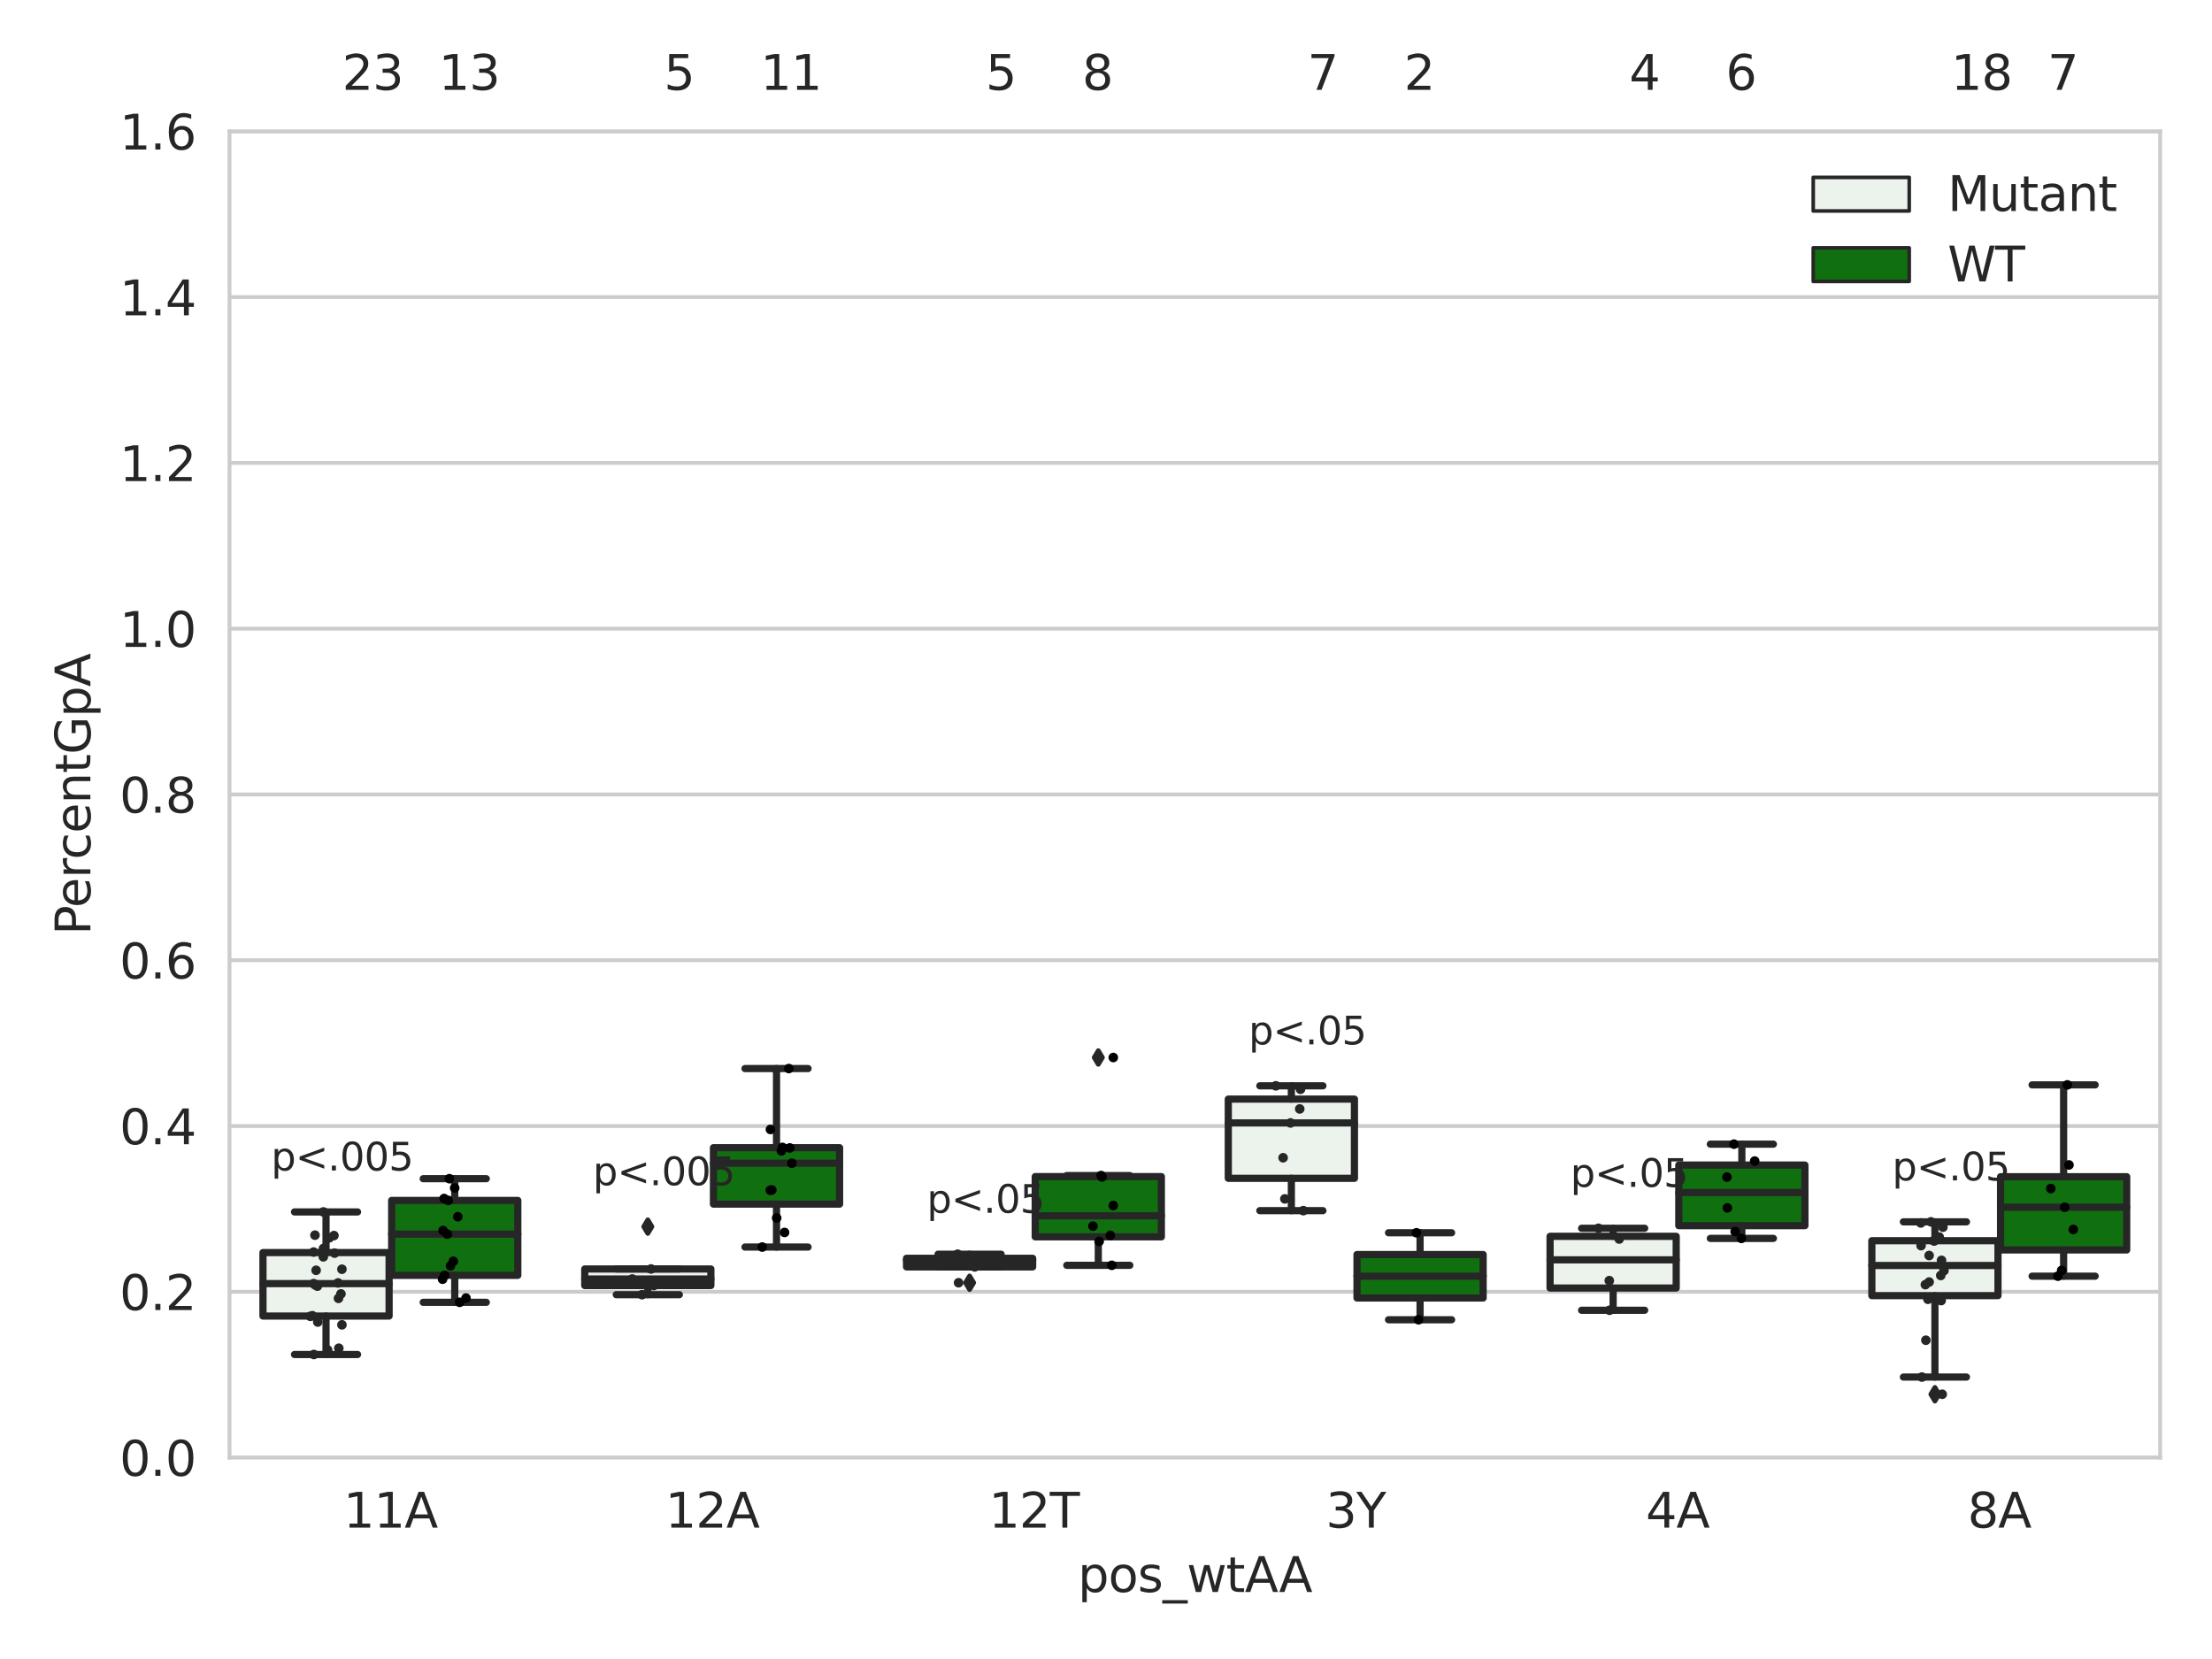 <?xml version="1.0" encoding="utf-8" standalone="no"?>
<!DOCTYPE svg PUBLIC "-//W3C//DTD SVG 1.1//EN"
  "http://www.w3.org/Graphics/SVG/1.1/DTD/svg11.dtd">
<svg xmlns:xlink="http://www.w3.org/1999/xlink" width="460.8pt" height="345.6pt" viewBox="0 0 460.8 345.6" xmlns="http://www.w3.org/2000/svg" version="1.1">
 <defs>
  <style type="text/css">*{stroke-linejoin: round; stroke-linecap: butt}</style>
 </defs>
 <g id="figure_1">
  <g id="patch_1">
   <path d="M 0 345.6 
L 460.8 345.6 
L 460.8 0 
L 0 0 
z
" style="fill: #ffffff"/>
  </g>
  <g id="axes_1">
   <g id="patch_2">
    <path d="M 47.81 303.64 
L 450 303.64 
L 450 27.354 
L 47.81 27.354 
z
" style="fill: #ffffff"/>
   </g>
   <g id="matplotlib.axis_1">
    <g id="xtick_1">
     <g id="text_1">
      <!-- 11A -->
      <g style="fill: #262626" transform="translate(71.543 318.238)scale(0.1 -0.1)">
       <defs>
        <path id="DejaVuSans-31" d="M 794 531 
L 1825 531 
L 1825 4091 
L 703 3866 
L 703 4441 
L 1819 4666 
L 2450 4666 
L 2450 531 
L 3481 531 
L 3481 0 
L 794 0 
L 794 531 
z
" transform="scale(0.016)"/>
        <path id="DejaVuSans-41" d="M 2188 4044 
L 1331 1722 
L 3047 1722 
L 2188 4044 
z
M 1831 4666 
L 2547 4666 
L 4325 0 
L 3669 0 
L 3244 1197 
L 1141 1197 
L 716 0 
L 50 0 
L 1831 4666 
z
" transform="scale(0.016)"/>
       </defs>
       <use xlink:href="#DejaVuSans-31"/>
       <use xlink:href="#DejaVuSans-31" x="63.623"/>
       <use xlink:href="#DejaVuSans-41" x="127.246"/>
      </g>
     </g>
    </g>
    <g id="xtick_2">
     <g id="text_2">
      <!-- 12A -->
      <g style="fill: #262626" transform="translate(138.575 318.238)scale(0.1 -0.1)">
       <defs>
        <path id="DejaVuSans-32" d="M 1228 531 
L 3431 531 
L 3431 0 
L 469 0 
L 469 531 
Q 828 903 1448 1529 
Q 2069 2156 2228 2338 
Q 2531 2678 2651 2914 
Q 2772 3150 2772 3378 
Q 2772 3750 2511 3984 
Q 2250 4219 1831 4219 
Q 1534 4219 1204 4116 
Q 875 4013 500 3803 
L 500 4441 
Q 881 4594 1212 4672 
Q 1544 4750 1819 4750 
Q 2544 4750 2975 4387 
Q 3406 4025 3406 3419 
Q 3406 3131 3298 2873 
Q 3191 2616 2906 2266 
Q 2828 2175 2409 1742 
Q 1991 1309 1228 531 
z
" transform="scale(0.016)"/>
       </defs>
       <use xlink:href="#DejaVuSans-31"/>
       <use xlink:href="#DejaVuSans-32" x="63.623"/>
       <use xlink:href="#DejaVuSans-41" x="127.246"/>
      </g>
     </g>
    </g>
    <g id="xtick_3">
     <g id="text_3">
      <!-- 12T -->
      <g style="fill: #262626" transform="translate(205.973 318.238)scale(0.1 -0.1)">
       <defs>
        <path id="DejaVuSans-54" d="M -19 4666 
L 3928 4666 
L 3928 4134 
L 2272 4134 
L 2272 0 
L 1638 0 
L 1638 4134 
L -19 4134 
L -19 4666 
z
" transform="scale(0.016)"/>
       </defs>
       <use xlink:href="#DejaVuSans-31"/>
       <use xlink:href="#DejaVuSans-32" x="63.623"/>
       <use xlink:href="#DejaVuSans-54" x="127.246"/>
      </g>
     </g>
    </g>
    <g id="xtick_4">
     <g id="text_4">
      <!-- 3Y -->
      <g style="fill: #262626" transform="translate(276.186 318.238)scale(0.1 -0.1)">
       <defs>
        <path id="DejaVuSans-33" d="M 2597 2516 
Q 3050 2419 3304 2112 
Q 3559 1806 3559 1356 
Q 3559 666 3084 287 
Q 2609 -91 1734 -91 
Q 1441 -91 1130 -33 
Q 819 25 488 141 
L 488 750 
Q 750 597 1062 519 
Q 1375 441 1716 441 
Q 2309 441 2620 675 
Q 2931 909 2931 1356 
Q 2931 1769 2642 2001 
Q 2353 2234 1838 2234 
L 1294 2234 
L 1294 2753 
L 1863 2753 
Q 2328 2753 2575 2939 
Q 2822 3125 2822 3475 
Q 2822 3834 2567 4026 
Q 2313 4219 1838 4219 
Q 1578 4219 1281 4162 
Q 984 4106 628 3988 
L 628 4550 
Q 988 4650 1302 4700 
Q 1616 4750 1894 4750 
Q 2613 4750 3031 4423 
Q 3450 4097 3450 3541 
Q 3450 3153 3228 2886 
Q 3006 2619 2597 2516 
z
" transform="scale(0.016)"/>
        <path id="DejaVuSans-59" d="M -13 4666 
L 666 4666 
L 1959 2747 
L 3244 4666 
L 3922 4666 
L 2272 2222 
L 2272 0 
L 1638 0 
L 1638 2222 
L -13 4666 
z
" transform="scale(0.016)"/>
       </defs>
       <use xlink:href="#DejaVuSans-33"/>
       <use xlink:href="#DejaVuSans-59" x="63.623"/>
      </g>
     </g>
    </g>
    <g id="xtick_5">
     <g id="text_5">
      <!-- 4A -->
      <g style="fill: #262626" transform="translate(342.851 318.238)scale(0.1 -0.1)">
       <defs>
        <path id="DejaVuSans-34" d="M 2419 4116 
L 825 1625 
L 2419 1625 
L 2419 4116 
z
M 2253 4666 
L 3047 4666 
L 3047 1625 
L 3713 1625 
L 3713 1100 
L 3047 1100 
L 3047 0 
L 2419 0 
L 2419 1100 
L 313 1100 
L 313 1709 
L 2253 4666 
z
" transform="scale(0.016)"/>
       </defs>
       <use xlink:href="#DejaVuSans-34"/>
       <use xlink:href="#DejaVuSans-41" x="63.623"/>
      </g>
     </g>
    </g>
    <g id="xtick_6">
     <g id="text_6">
      <!-- 8A -->
      <g style="fill: #262626" transform="translate(409.883 318.238)scale(0.1 -0.1)">
       <defs>
        <path id="DejaVuSans-38" d="M 2034 2216 
Q 1584 2216 1326 1975 
Q 1069 1734 1069 1313 
Q 1069 891 1326 650 
Q 1584 409 2034 409 
Q 2484 409 2743 651 
Q 3003 894 3003 1313 
Q 3003 1734 2745 1975 
Q 2488 2216 2034 2216 
z
M 1403 2484 
Q 997 2584 770 2862 
Q 544 3141 544 3541 
Q 544 4100 942 4425 
Q 1341 4750 2034 4750 
Q 2731 4750 3128 4425 
Q 3525 4100 3525 3541 
Q 3525 3141 3298 2862 
Q 3072 2584 2669 2484 
Q 3125 2378 3379 2068 
Q 3634 1759 3634 1313 
Q 3634 634 3220 271 
Q 2806 -91 2034 -91 
Q 1263 -91 848 271 
Q 434 634 434 1313 
Q 434 1759 690 2068 
Q 947 2378 1403 2484 
z
M 1172 3481 
Q 1172 3119 1398 2916 
Q 1625 2713 2034 2713 
Q 2441 2713 2670 2916 
Q 2900 3119 2900 3481 
Q 2900 3844 2670 4047 
Q 2441 4250 2034 4250 
Q 1625 4250 1398 4047 
Q 1172 3844 1172 3481 
z
" transform="scale(0.016)"/>
       </defs>
       <use xlink:href="#DejaVuSans-38"/>
       <use xlink:href="#DejaVuSans-41" x="63.623"/>
      </g>
     </g>
    </g>
    <g id="text_7">
     <!-- pos_wtAA -->
     <g style="fill: #262626" transform="translate(224.539 331.638)scale(0.1 -0.1)">
      <defs>
       <path id="DejaVuSans-70" d="M 1159 525 
L 1159 -1331 
L 581 -1331 
L 581 3500 
L 1159 3500 
L 1159 2969 
Q 1341 3281 1617 3432 
Q 1894 3584 2278 3584 
Q 2916 3584 3314 3078 
Q 3713 2572 3713 1747 
Q 3713 922 3314 415 
Q 2916 -91 2278 -91 
Q 1894 -91 1617 61 
Q 1341 213 1159 525 
z
M 3116 1747 
Q 3116 2381 2855 2742 
Q 2594 3103 2138 3103 
Q 1681 3103 1420 2742 
Q 1159 2381 1159 1747 
Q 1159 1113 1420 752 
Q 1681 391 2138 391 
Q 2594 391 2855 752 
Q 3116 1113 3116 1747 
z
" transform="scale(0.016)"/>
       <path id="DejaVuSans-6f" d="M 1959 3097 
Q 1497 3097 1228 2736 
Q 959 2375 959 1747 
Q 959 1119 1226 758 
Q 1494 397 1959 397 
Q 2419 397 2687 759 
Q 2956 1122 2956 1747 
Q 2956 2369 2687 2733 
Q 2419 3097 1959 3097 
z
M 1959 3584 
Q 2709 3584 3137 3096 
Q 3566 2609 3566 1747 
Q 3566 888 3137 398 
Q 2709 -91 1959 -91 
Q 1206 -91 779 398 
Q 353 888 353 1747 
Q 353 2609 779 3096 
Q 1206 3584 1959 3584 
z
" transform="scale(0.016)"/>
       <path id="DejaVuSans-73" d="M 2834 3397 
L 2834 2853 
Q 2591 2978 2328 3040 
Q 2066 3103 1784 3103 
Q 1356 3103 1142 2972 
Q 928 2841 928 2578 
Q 928 2378 1081 2264 
Q 1234 2150 1697 2047 
L 1894 2003 
Q 2506 1872 2764 1633 
Q 3022 1394 3022 966 
Q 3022 478 2636 193 
Q 2250 -91 1575 -91 
Q 1294 -91 989 -36 
Q 684 19 347 128 
L 347 722 
Q 666 556 975 473 
Q 1284 391 1588 391 
Q 1994 391 2212 530 
Q 2431 669 2431 922 
Q 2431 1156 2273 1281 
Q 2116 1406 1581 1522 
L 1381 1569 
Q 847 1681 609 1914 
Q 372 2147 372 2553 
Q 372 3047 722 3315 
Q 1072 3584 1716 3584 
Q 2034 3584 2315 3537 
Q 2597 3491 2834 3397 
z
" transform="scale(0.016)"/>
       <path id="DejaVuSans-5f" d="M 3263 -1063 
L 3263 -1509 
L -63 -1509 
L -63 -1063 
L 3263 -1063 
z
" transform="scale(0.016)"/>
       <path id="DejaVuSans-77" d="M 269 3500 
L 844 3500 
L 1563 769 
L 2278 3500 
L 2956 3500 
L 3675 769 
L 4391 3500 
L 4966 3500 
L 4050 0 
L 3372 0 
L 2619 2869 
L 1863 0 
L 1184 0 
L 269 3500 
z
" transform="scale(0.016)"/>
       <path id="DejaVuSans-74" d="M 1172 4494 
L 1172 3500 
L 2356 3500 
L 2356 3053 
L 1172 3053 
L 1172 1153 
Q 1172 725 1289 603 
Q 1406 481 1766 481 
L 2356 481 
L 2356 0 
L 1766 0 
Q 1100 0 847 248 
Q 594 497 594 1153 
L 594 3053 
L 172 3053 
L 172 3500 
L 594 3500 
L 594 4494 
L 1172 4494 
z
" transform="scale(0.016)"/>
      </defs>
      <use xlink:href="#DejaVuSans-70"/>
      <use xlink:href="#DejaVuSans-6f" x="63.477"/>
      <use xlink:href="#DejaVuSans-73" x="124.658"/>
      <use xlink:href="#DejaVuSans-5f" x="176.758"/>
      <use xlink:href="#DejaVuSans-77" x="226.758"/>
      <use xlink:href="#DejaVuSans-74" x="308.545"/>
      <use xlink:href="#DejaVuSans-41" x="347.754"/>
      <use xlink:href="#DejaVuSans-41" x="418.912"/>
     </g>
    </g>
   </g>
   <g id="matplotlib.axis_2">
    <g id="ytick_1">
     <g id="line2d_1">
      <path d="M 47.81 303.64 
L 450 303.64 
" clip-path="url(#p69012adc01)" style="fill: none; stroke: #cccccc; stroke-width: 0.8; stroke-linecap: round"/>
     </g>
     <g id="text_8">
      <!-- 0.0 -->
      <g style="fill: #262626" transform="translate(24.907 307.439)scale(0.1 -0.1)">
       <defs>
        <path id="DejaVuSans-30" d="M 2034 4250 
Q 1547 4250 1301 3770 
Q 1056 3291 1056 2328 
Q 1056 1369 1301 889 
Q 1547 409 2034 409 
Q 2525 409 2770 889 
Q 3016 1369 3016 2328 
Q 3016 3291 2770 3770 
Q 2525 4250 2034 4250 
z
M 2034 4750 
Q 2819 4750 3233 4129 
Q 3647 3509 3647 2328 
Q 3647 1150 3233 529 
Q 2819 -91 2034 -91 
Q 1250 -91 836 529 
Q 422 1150 422 2328 
Q 422 3509 836 4129 
Q 1250 4750 2034 4750 
z
" transform="scale(0.016)"/>
        <path id="DejaVuSans-2e" d="M 684 794 
L 1344 794 
L 1344 0 
L 684 0 
L 684 794 
z
" transform="scale(0.016)"/>
       </defs>
       <use xlink:href="#DejaVuSans-30"/>
       <use xlink:href="#DejaVuSans-2e" x="63.623"/>
       <use xlink:href="#DejaVuSans-30" x="95.41"/>
      </g>
     </g>
    </g>
    <g id="ytick_2">
     <g id="line2d_2">
      <path d="M 47.81 269.104 
L 450 269.104 
" clip-path="url(#p69012adc01)" style="fill: none; stroke: #cccccc; stroke-width: 0.8; stroke-linecap: round"/>
     </g>
     <g id="text_9">
      <!-- 0.2 -->
      <g style="fill: #262626" transform="translate(24.907 272.903)scale(0.1 -0.1)">
       <use xlink:href="#DejaVuSans-30"/>
       <use xlink:href="#DejaVuSans-2e" x="63.623"/>
       <use xlink:href="#DejaVuSans-32" x="95.41"/>
      </g>
     </g>
    </g>
    <g id="ytick_3">
     <g id="line2d_3">
      <path d="M 47.81 234.568 
L 450 234.568 
" clip-path="url(#p69012adc01)" style="fill: none; stroke: #cccccc; stroke-width: 0.8; stroke-linecap: round"/>
     </g>
     <g id="text_10">
      <!-- 0.4 -->
      <g style="fill: #262626" transform="translate(24.907 238.368)scale(0.1 -0.1)">
       <use xlink:href="#DejaVuSans-30"/>
       <use xlink:href="#DejaVuSans-2e" x="63.623"/>
       <use xlink:href="#DejaVuSans-34" x="95.41"/>
      </g>
     </g>
    </g>
    <g id="ytick_4">
     <g id="line2d_4">
      <path d="M 47.81 200.033 
L 450 200.033 
" clip-path="url(#p69012adc01)" style="fill: none; stroke: #cccccc; stroke-width: 0.8; stroke-linecap: round"/>
     </g>
     <g id="text_11">
      <!-- 0.6 -->
      <g style="fill: #262626" transform="translate(24.907 203.832)scale(0.1 -0.1)">
       <defs>
        <path id="DejaVuSans-36" d="M 2113 2584 
Q 1688 2584 1439 2293 
Q 1191 2003 1191 1497 
Q 1191 994 1439 701 
Q 1688 409 2113 409 
Q 2538 409 2786 701 
Q 3034 994 3034 1497 
Q 3034 2003 2786 2293 
Q 2538 2584 2113 2584 
z
M 3366 4563 
L 3366 3988 
Q 3128 4100 2886 4159 
Q 2644 4219 2406 4219 
Q 1781 4219 1451 3797 
Q 1122 3375 1075 2522 
Q 1259 2794 1537 2939 
Q 1816 3084 2150 3084 
Q 2853 3084 3261 2657 
Q 3669 2231 3669 1497 
Q 3669 778 3244 343 
Q 2819 -91 2113 -91 
Q 1303 -91 875 529 
Q 447 1150 447 2328 
Q 447 3434 972 4092 
Q 1497 4750 2381 4750 
Q 2619 4750 2861 4703 
Q 3103 4656 3366 4563 
z
" transform="scale(0.016)"/>
       </defs>
       <use xlink:href="#DejaVuSans-30"/>
       <use xlink:href="#DejaVuSans-2e" x="63.623"/>
       <use xlink:href="#DejaVuSans-36" x="95.41"/>
      </g>
     </g>
    </g>
    <g id="ytick_5">
     <g id="line2d_5">
      <path d="M 47.81 165.497 
L 450 165.497 
" clip-path="url(#p69012adc01)" style="fill: none; stroke: #cccccc; stroke-width: 0.8; stroke-linecap: round"/>
     </g>
     <g id="text_12">
      <!-- 0.8 -->
      <g style="fill: #262626" transform="translate(24.907 169.296)scale(0.1 -0.1)">
       <use xlink:href="#DejaVuSans-30"/>
       <use xlink:href="#DejaVuSans-2e" x="63.623"/>
       <use xlink:href="#DejaVuSans-38" x="95.41"/>
      </g>
     </g>
    </g>
    <g id="ytick_6">
     <g id="line2d_6">
      <path d="M 47.81 130.961 
L 450 130.961 
" clip-path="url(#p69012adc01)" style="fill: none; stroke: #cccccc; stroke-width: 0.8; stroke-linecap: round"/>
     </g>
     <g id="text_13">
      <!-- 1.0 -->
      <g style="fill: #262626" transform="translate(24.907 134.76)scale(0.1 -0.1)">
       <use xlink:href="#DejaVuSans-31"/>
       <use xlink:href="#DejaVuSans-2e" x="63.623"/>
       <use xlink:href="#DejaVuSans-30" x="95.41"/>
      </g>
     </g>
    </g>
    <g id="ytick_7">
     <g id="line2d_7">
      <path d="M 47.81 96.425 
L 450 96.425 
" clip-path="url(#p69012adc01)" style="fill: none; stroke: #cccccc; stroke-width: 0.8; stroke-linecap: round"/>
     </g>
     <g id="text_14">
      <!-- 1.2 -->
      <g style="fill: #262626" transform="translate(24.907 100.225)scale(0.1 -0.1)">
       <use xlink:href="#DejaVuSans-31"/>
       <use xlink:href="#DejaVuSans-2e" x="63.623"/>
       <use xlink:href="#DejaVuSans-32" x="95.41"/>
      </g>
     </g>
    </g>
    <g id="ytick_8">
     <g id="line2d_8">
      <path d="M 47.81 61.89 
L 450 61.89 
" clip-path="url(#p69012adc01)" style="fill: none; stroke: #cccccc; stroke-width: 0.8; stroke-linecap: round"/>
     </g>
     <g id="text_15">
      <!-- 1.4 -->
      <g style="fill: #262626" transform="translate(24.907 65.689)scale(0.1 -0.1)">
       <use xlink:href="#DejaVuSans-31"/>
       <use xlink:href="#DejaVuSans-2e" x="63.623"/>
       <use xlink:href="#DejaVuSans-34" x="95.41"/>
      </g>
     </g>
    </g>
    <g id="ytick_9">
     <g id="line2d_9">
      <path d="M 47.81 27.354 
L 450 27.354 
" clip-path="url(#p69012adc01)" style="fill: none; stroke: #cccccc; stroke-width: 0.8; stroke-linecap: round"/>
     </g>
     <g id="text_16">
      <!-- 1.6 -->
      <g style="fill: #262626" transform="translate(24.907 31.153)scale(0.1 -0.1)">
       <use xlink:href="#DejaVuSans-31"/>
       <use xlink:href="#DejaVuSans-2e" x="63.623"/>
       <use xlink:href="#DejaVuSans-36" x="95.41"/>
      </g>
     </g>
    </g>
    <g id="text_17">
     <!-- PercentGpA -->
     <g style="fill: #262626" transform="translate(18.827 194.774)rotate(-90)scale(0.1 -0.1)">
      <defs>
       <path id="DejaVuSans-50" d="M 1259 4147 
L 1259 2394 
L 2053 2394 
Q 2494 2394 2734 2622 
Q 2975 2850 2975 3272 
Q 2975 3691 2734 3919 
Q 2494 4147 2053 4147 
L 1259 4147 
z
M 628 4666 
L 2053 4666 
Q 2838 4666 3239 4311 
Q 3641 3956 3641 3272 
Q 3641 2581 3239 2228 
Q 2838 1875 2053 1875 
L 1259 1875 
L 1259 0 
L 628 0 
L 628 4666 
z
" transform="scale(0.016)"/>
       <path id="DejaVuSans-65" d="M 3597 1894 
L 3597 1613 
L 953 1613 
Q 991 1019 1311 708 
Q 1631 397 2203 397 
Q 2534 397 2845 478 
Q 3156 559 3463 722 
L 3463 178 
Q 3153 47 2828 -22 
Q 2503 -91 2169 -91 
Q 1331 -91 842 396 
Q 353 884 353 1716 
Q 353 2575 817 3079 
Q 1281 3584 2069 3584 
Q 2775 3584 3186 3129 
Q 3597 2675 3597 1894 
z
M 3022 2063 
Q 3016 2534 2758 2815 
Q 2500 3097 2075 3097 
Q 1594 3097 1305 2825 
Q 1016 2553 972 2059 
L 3022 2063 
z
" transform="scale(0.016)"/>
       <path id="DejaVuSans-72" d="M 2631 2963 
Q 2534 3019 2420 3045 
Q 2306 3072 2169 3072 
Q 1681 3072 1420 2755 
Q 1159 2438 1159 1844 
L 1159 0 
L 581 0 
L 581 3500 
L 1159 3500 
L 1159 2956 
Q 1341 3275 1631 3429 
Q 1922 3584 2338 3584 
Q 2397 3584 2469 3576 
Q 2541 3569 2628 3553 
L 2631 2963 
z
" transform="scale(0.016)"/>
       <path id="DejaVuSans-63" d="M 3122 3366 
L 3122 2828 
Q 2878 2963 2633 3030 
Q 2388 3097 2138 3097 
Q 1578 3097 1268 2742 
Q 959 2388 959 1747 
Q 959 1106 1268 751 
Q 1578 397 2138 397 
Q 2388 397 2633 464 
Q 2878 531 3122 666 
L 3122 134 
Q 2881 22 2623 -34 
Q 2366 -91 2075 -91 
Q 1284 -91 818 406 
Q 353 903 353 1747 
Q 353 2603 823 3093 
Q 1294 3584 2113 3584 
Q 2378 3584 2631 3529 
Q 2884 3475 3122 3366 
z
" transform="scale(0.016)"/>
       <path id="DejaVuSans-6e" d="M 3513 2113 
L 3513 0 
L 2938 0 
L 2938 2094 
Q 2938 2591 2744 2837 
Q 2550 3084 2163 3084 
Q 1697 3084 1428 2787 
Q 1159 2491 1159 1978 
L 1159 0 
L 581 0 
L 581 3500 
L 1159 3500 
L 1159 2956 
Q 1366 3272 1645 3428 
Q 1925 3584 2291 3584 
Q 2894 3584 3203 3211 
Q 3513 2838 3513 2113 
z
" transform="scale(0.016)"/>
       <path id="DejaVuSans-47" d="M 3809 666 
L 3809 1919 
L 2778 1919 
L 2778 2438 
L 4434 2438 
L 4434 434 
Q 4069 175 3628 42 
Q 3188 -91 2688 -91 
Q 1594 -91 976 548 
Q 359 1188 359 2328 
Q 359 3472 976 4111 
Q 1594 4750 2688 4750 
Q 3144 4750 3555 4637 
Q 3966 4525 4313 4306 
L 4313 3634 
Q 3963 3931 3569 4081 
Q 3175 4231 2741 4231 
Q 1884 4231 1454 3753 
Q 1025 3275 1025 2328 
Q 1025 1384 1454 906 
Q 1884 428 2741 428 
Q 3075 428 3337 486 
Q 3600 544 3809 666 
z
" transform="scale(0.016)"/>
      </defs>
      <use xlink:href="#DejaVuSans-50"/>
      <use xlink:href="#DejaVuSans-65" x="56.678"/>
      <use xlink:href="#DejaVuSans-72" x="118.201"/>
      <use xlink:href="#DejaVuSans-63" x="157.064"/>
      <use xlink:href="#DejaVuSans-65" x="212.045"/>
      <use xlink:href="#DejaVuSans-6e" x="273.568"/>
      <use xlink:href="#DejaVuSans-74" x="336.947"/>
      <use xlink:href="#DejaVuSans-47" x="376.156"/>
      <use xlink:href="#DejaVuSans-70" x="453.646"/>
      <use xlink:href="#DejaVuSans-41" x="517.123"/>
     </g>
    </g>
   </g>
   <g id="patch_3">
    <path d="M 54.781 274.154 
L 81.058 274.154 
L 81.058 260.936 
L 54.781 260.936 
L 54.781 274.154 
z
" clip-path="url(#p69012adc01)" style="fill: #ecf2ec; stroke: #262626; stroke-width: 1.5; stroke-linejoin: miter"/>
   </g>
   <g id="patch_4">
    <path d="M 81.594 265.675 
L 107.87 265.675 
L 107.87 250.068 
L 81.594 250.068 
L 81.594 265.675 
z
" clip-path="url(#p69012adc01)" style="fill: #107010; stroke: #262626; stroke-width: 1.5; stroke-linejoin: miter"/>
   </g>
   <g id="patch_5">
    <path d="M 121.813 267.799 
L 148.089 267.799 
L 148.089 264.35 
L 121.813 264.35 
L 121.813 267.799 
z
" clip-path="url(#p69012adc01)" style="fill: #ecf2ec; stroke: #262626; stroke-width: 1.5; stroke-linejoin: miter"/>
   </g>
   <g id="patch_6">
    <path d="M 148.626 250.84 
L 174.902 250.84 
L 174.902 239.084 
L 148.626 239.084 
L 148.626 250.84 
z
" clip-path="url(#p69012adc01)" style="fill: #107010; stroke: #262626; stroke-width: 1.5; stroke-linejoin: miter"/>
   </g>
   <g id="patch_7">
    <path d="M 188.845 263.918 
L 215.121 263.918 
L 215.121 262.127 
L 188.845 262.127 
L 188.845 263.918 
z
" clip-path="url(#p69012adc01)" style="fill: #ecf2ec; stroke: #262626; stroke-width: 1.5; stroke-linejoin: miter"/>
   </g>
   <g id="patch_8">
    <path d="M 215.657 257.659 
L 241.934 257.659 
L 241.934 245.109 
L 215.657 245.109 
L 215.657 257.659 
z
" clip-path="url(#p69012adc01)" style="fill: #107010; stroke: #262626; stroke-width: 1.5; stroke-linejoin: miter"/>
   </g>
   <g id="patch_9">
    <path d="M 255.876 245.464 
L 282.153 245.464 
L 282.153 228.967 
L 255.876 228.967 
L 255.876 245.464 
z
" clip-path="url(#p69012adc01)" style="fill: #ecf2ec; stroke: #262626; stroke-width: 1.5; stroke-linejoin: miter"/>
   </g>
   <g id="patch_10">
    <path d="M 282.689 270.397 
L 308.965 270.397 
L 308.965 261.337 
L 282.689 261.337 
L 282.689 270.397 
z
" clip-path="url(#p69012adc01)" style="fill: #107010; stroke: #262626; stroke-width: 1.5; stroke-linejoin: miter"/>
   </g>
   <g id="patch_11">
    <path d="M 322.908 268.324 
L 349.184 268.324 
L 349.184 257.55 
L 322.908 257.55 
L 322.908 268.324 
z
" clip-path="url(#p69012adc01)" style="fill: #ecf2ec; stroke: #262626; stroke-width: 1.5; stroke-linejoin: miter"/>
   </g>
   <g id="patch_12">
    <path d="M 349.721 255.328 
L 375.997 255.328 
L 375.997 242.707 
L 349.721 242.707 
L 349.721 255.328 
z
" clip-path="url(#p69012adc01)" style="fill: #107010; stroke: #262626; stroke-width: 1.5; stroke-linejoin: miter"/>
   </g>
   <g id="patch_13">
    <path d="M 389.94 269.903 
L 416.216 269.903 
L 416.216 258.467 
L 389.94 258.467 
L 389.94 269.903 
z
" clip-path="url(#p69012adc01)" style="fill: #ecf2ec; stroke: #262626; stroke-width: 1.5; stroke-linejoin: miter"/>
   </g>
   <g id="patch_14">
    <path d="M 416.752 260.388 
L 443.029 260.388 
L 443.029 245.135 
L 416.752 245.135 
L 416.752 260.388 
z
" clip-path="url(#p69012adc01)" style="fill: #107010; stroke: #262626; stroke-width: 1.5; stroke-linejoin: miter"/>
   </g>
   <g id="patch_15">
    <path d="M 81.326 303.64 
L 81.326 303.64 
L 81.326 303.64 
L 81.326 303.64 
z
" clip-path="url(#p69012adc01)" style="fill: #ecf2ec; stroke: #262626; stroke-width: 0.75; stroke-linejoin: miter"/>
   </g>
   <g id="patch_16">
    <path d="M 81.326 303.64 
L 81.326 303.64 
L 81.326 303.64 
L 81.326 303.64 
z
" clip-path="url(#p69012adc01)" style="fill: #107010; stroke: #262626; stroke-width: 0.75; stroke-linejoin: miter"/>
   </g>
   <g id="PathCollection_1"/>
   <g id="PathCollection_2"/>
   <g id="line2d_10">
    <path d="M 67.919 274.154 
L 67.919 282.167 
" clip-path="url(#p69012adc01)" style="fill: none; stroke: #262626; stroke-width: 1.5; stroke-linecap: round"/>
   </g>
   <g id="line2d_11">
    <path d="M 67.919 260.936 
L 67.919 252.468 
" clip-path="url(#p69012adc01)" style="fill: none; stroke: #262626; stroke-width: 1.5; stroke-linecap: round"/>
   </g>
   <g id="line2d_12">
    <path d="M 61.35 282.167 
L 74.489 282.167 
" clip-path="url(#p69012adc01)" style="fill: none; stroke: #262626; stroke-width: 1.5; stroke-linecap: round"/>
   </g>
   <g id="line2d_13">
    <path d="M 61.35 252.468 
L 74.489 252.468 
" clip-path="url(#p69012adc01)" style="fill: none; stroke: #262626; stroke-width: 1.5; stroke-linecap: round"/>
   </g>
   <g id="line2d_14"/>
   <g id="line2d_15">
    <path d="M 94.732 265.675 
L 94.732 271.298 
" clip-path="url(#p69012adc01)" style="fill: none; stroke: #262626; stroke-width: 1.5; stroke-linecap: round"/>
   </g>
   <g id="line2d_16">
    <path d="M 94.732 250.068 
L 94.732 245.544 
" clip-path="url(#p69012adc01)" style="fill: none; stroke: #262626; stroke-width: 1.5; stroke-linecap: round"/>
   </g>
   <g id="line2d_17">
    <path d="M 88.163 271.298 
L 101.301 271.298 
" clip-path="url(#p69012adc01)" style="fill: none; stroke: #262626; stroke-width: 1.5; stroke-linecap: round"/>
   </g>
   <g id="line2d_18">
    <path d="M 88.163 245.544 
L 101.301 245.544 
" clip-path="url(#p69012adc01)" style="fill: none; stroke: #262626; stroke-width: 1.5; stroke-linecap: round"/>
   </g>
   <g id="line2d_19"/>
   <g id="line2d_20">
    <path d="M 134.951 267.799 
L 134.951 269.704 
" clip-path="url(#p69012adc01)" style="fill: none; stroke: #262626; stroke-width: 1.5; stroke-linecap: round"/>
   </g>
   <g id="line2d_21">
    <path d="M 134.951 264.35 
L 134.951 264.35 
" clip-path="url(#p69012adc01)" style="fill: none; stroke: #262626; stroke-width: 1.5; stroke-linecap: round"/>
   </g>
   <g id="line2d_22">
    <path d="M 128.382 269.704 
L 141.52 269.704 
" clip-path="url(#p69012adc01)" style="fill: none; stroke: #262626; stroke-width: 1.5; stroke-linecap: round"/>
   </g>
   <g id="line2d_23">
    <path d="M 128.382 264.35 
L 141.52 264.35 
" clip-path="url(#p69012adc01)" style="fill: none; stroke: #262626; stroke-width: 1.5; stroke-linecap: round"/>
   </g>
   <g id="line2d_24">
    <defs>
     <path id="m05c0fb6b9d" d="M -0 1.414 
L 0.849 0 
L 0 -1.414 
L -0.849 -0 
z
" style="stroke: #262626; stroke-linejoin: miter"/>
    </defs>
    <g clip-path="url(#p69012adc01)">
     <use xlink:href="#m05c0fb6b9d" x="134.951" y="255.531" style="fill: #262626; stroke: #262626; stroke-linejoin: miter"/>
    </g>
   </g>
   <g id="line2d_25">
    <path d="M 161.764 250.84 
L 161.764 259.785 
" clip-path="url(#p69012adc01)" style="fill: none; stroke: #262626; stroke-width: 1.5; stroke-linecap: round"/>
   </g>
   <g id="line2d_26">
    <path d="M 161.764 239.084 
L 161.764 222.601 
" clip-path="url(#p69012adc01)" style="fill: none; stroke: #262626; stroke-width: 1.5; stroke-linecap: round"/>
   </g>
   <g id="line2d_27">
    <path d="M 155.195 259.785 
L 168.333 259.785 
" clip-path="url(#p69012adc01)" style="fill: none; stroke: #262626; stroke-width: 1.5; stroke-linecap: round"/>
   </g>
   <g id="line2d_28">
    <path d="M 155.195 222.601 
L 168.333 222.601 
" clip-path="url(#p69012adc01)" style="fill: none; stroke: #262626; stroke-width: 1.5; stroke-linecap: round"/>
   </g>
   <g id="line2d_29"/>
   <g id="line2d_30">
    <path d="M 201.983 263.918 
L 201.983 263.918 
" clip-path="url(#p69012adc01)" style="fill: none; stroke: #262626; stroke-width: 1.5; stroke-linecap: round"/>
   </g>
   <g id="line2d_31">
    <path d="M 201.983 262.127 
L 201.983 261.276 
" clip-path="url(#p69012adc01)" style="fill: none; stroke: #262626; stroke-width: 1.5; stroke-linecap: round"/>
   </g>
   <g id="line2d_32">
    <path d="M 195.414 263.918 
L 208.552 263.918 
" clip-path="url(#p69012adc01)" style="fill: none; stroke: #262626; stroke-width: 1.5; stroke-linecap: round"/>
   </g>
   <g id="line2d_33">
    <path d="M 195.414 261.276 
L 208.552 261.276 
" clip-path="url(#p69012adc01)" style="fill: none; stroke: #262626; stroke-width: 1.5; stroke-linecap: round"/>
   </g>
   <g id="line2d_34">
    <g clip-path="url(#p69012adc01)">
     <use xlink:href="#m05c0fb6b9d" x="201.983" y="267.219" style="fill: #262626; stroke: #262626; stroke-linejoin: miter"/>
    </g>
   </g>
   <g id="line2d_35">
    <path d="M 228.796 257.659 
L 228.796 263.585 
" clip-path="url(#p69012adc01)" style="fill: none; stroke: #262626; stroke-width: 1.5; stroke-linecap: round"/>
   </g>
   <g id="line2d_36">
    <path d="M 228.796 245.109 
L 228.796 244.892 
" clip-path="url(#p69012adc01)" style="fill: none; stroke: #262626; stroke-width: 1.5; stroke-linecap: round"/>
   </g>
   <g id="line2d_37">
    <path d="M 222.226 263.585 
L 235.365 263.585 
" clip-path="url(#p69012adc01)" style="fill: none; stroke: #262626; stroke-width: 1.5; stroke-linecap: round"/>
   </g>
   <g id="line2d_38">
    <path d="M 222.226 244.892 
L 235.365 244.892 
" clip-path="url(#p69012adc01)" style="fill: none; stroke: #262626; stroke-width: 1.5; stroke-linecap: round"/>
   </g>
   <g id="line2d_39">
    <g clip-path="url(#p69012adc01)">
     <use xlink:href="#m05c0fb6b9d" x="228.796" y="220.297" style="fill: #262626; stroke: #262626; stroke-linejoin: miter"/>
    </g>
   </g>
   <g id="line2d_40">
    <path d="M 269.014 245.464 
L 269.014 252.199 
" clip-path="url(#p69012adc01)" style="fill: none; stroke: #262626; stroke-width: 1.5; stroke-linecap: round"/>
   </g>
   <g id="line2d_41">
    <path d="M 269.014 228.967 
L 269.014 226.195 
" clip-path="url(#p69012adc01)" style="fill: none; stroke: #262626; stroke-width: 1.5; stroke-linecap: round"/>
   </g>
   <g id="line2d_42">
    <path d="M 262.445 252.199 
L 275.584 252.199 
" clip-path="url(#p69012adc01)" style="fill: none; stroke: #262626; stroke-width: 1.5; stroke-linecap: round"/>
   </g>
   <g id="line2d_43">
    <path d="M 262.445 226.195 
L 275.584 226.195 
" clip-path="url(#p69012adc01)" style="fill: none; stroke: #262626; stroke-width: 1.5; stroke-linecap: round"/>
   </g>
   <g id="line2d_44"/>
   <g id="line2d_45">
    <path d="M 295.827 270.397 
L 295.827 274.926 
" clip-path="url(#p69012adc01)" style="fill: none; stroke: #262626; stroke-width: 1.5; stroke-linecap: round"/>
   </g>
   <g id="line2d_46">
    <path d="M 295.827 261.337 
L 295.827 256.807 
" clip-path="url(#p69012adc01)" style="fill: none; stroke: #262626; stroke-width: 1.5; stroke-linecap: round"/>
   </g>
   <g id="line2d_47">
    <path d="M 289.258 274.926 
L 302.396 274.926 
" clip-path="url(#p69012adc01)" style="fill: none; stroke: #262626; stroke-width: 1.5; stroke-linecap: round"/>
   </g>
   <g id="line2d_48">
    <path d="M 289.258 256.807 
L 302.396 256.807 
" clip-path="url(#p69012adc01)" style="fill: none; stroke: #262626; stroke-width: 1.5; stroke-linecap: round"/>
   </g>
   <g id="line2d_49"/>
   <g id="line2d_50">
    <path d="M 336.046 268.324 
L 336.046 272.951 
" clip-path="url(#p69012adc01)" style="fill: none; stroke: #262626; stroke-width: 1.5; stroke-linecap: round"/>
   </g>
   <g id="line2d_51">
    <path d="M 336.046 257.55 
L 336.046 255.872 
" clip-path="url(#p69012adc01)" style="fill: none; stroke: #262626; stroke-width: 1.5; stroke-linecap: round"/>
   </g>
   <g id="line2d_52">
    <path d="M 329.477 272.951 
L 342.615 272.951 
" clip-path="url(#p69012adc01)" style="fill: none; stroke: #262626; stroke-width: 1.5; stroke-linecap: round"/>
   </g>
   <g id="line2d_53">
    <path d="M 329.477 255.872 
L 342.615 255.872 
" clip-path="url(#p69012adc01)" style="fill: none; stroke: #262626; stroke-width: 1.5; stroke-linecap: round"/>
   </g>
   <g id="line2d_54"/>
   <g id="line2d_55">
    <path d="M 362.859 255.328 
L 362.859 257.981 
" clip-path="url(#p69012adc01)" style="fill: none; stroke: #262626; stroke-width: 1.5; stroke-linecap: round"/>
   </g>
   <g id="line2d_56">
    <path d="M 362.859 242.707 
L 362.859 238.348 
" clip-path="url(#p69012adc01)" style="fill: none; stroke: #262626; stroke-width: 1.5; stroke-linecap: round"/>
   </g>
   <g id="line2d_57">
    <path d="M 356.29 257.981 
L 369.428 257.981 
" clip-path="url(#p69012adc01)" style="fill: none; stroke: #262626; stroke-width: 1.5; stroke-linecap: round"/>
   </g>
   <g id="line2d_58">
    <path d="M 356.29 238.348 
L 369.428 238.348 
" clip-path="url(#p69012adc01)" style="fill: none; stroke: #262626; stroke-width: 1.5; stroke-linecap: round"/>
   </g>
   <g id="line2d_59"/>
   <g id="line2d_60">
    <path d="M 403.078 269.903 
L 403.078 286.868 
" clip-path="url(#p69012adc01)" style="fill: none; stroke: #262626; stroke-width: 1.5; stroke-linecap: round"/>
   </g>
   <g id="line2d_61">
    <path d="M 403.078 258.467 
L 403.078 254.533 
" clip-path="url(#p69012adc01)" style="fill: none; stroke: #262626; stroke-width: 1.5; stroke-linecap: round"/>
   </g>
   <g id="line2d_62">
    <path d="M 396.509 286.868 
L 409.647 286.868 
" clip-path="url(#p69012adc01)" style="fill: none; stroke: #262626; stroke-width: 1.5; stroke-linecap: round"/>
   </g>
   <g id="line2d_63">
    <path d="M 396.509 254.533 
L 409.647 254.533 
" clip-path="url(#p69012adc01)" style="fill: none; stroke: #262626; stroke-width: 1.5; stroke-linecap: round"/>
   </g>
   <g id="line2d_64">
    <g clip-path="url(#p69012adc01)">
     <use xlink:href="#m05c0fb6b9d" x="403.078" y="290.449" style="fill: #262626; stroke: #262626; stroke-linejoin: miter"/>
    </g>
   </g>
   <g id="line2d_65">
    <path d="M 429.89 260.388 
L 429.89 265.849 
" clip-path="url(#p69012adc01)" style="fill: none; stroke: #262626; stroke-width: 1.5; stroke-linecap: round"/>
   </g>
   <g id="line2d_66">
    <path d="M 429.89 245.135 
L 429.89 226.002 
" clip-path="url(#p69012adc01)" style="fill: none; stroke: #262626; stroke-width: 1.5; stroke-linecap: round"/>
   </g>
   <g id="line2d_67">
    <path d="M 423.321 265.849 
L 436.46 265.849 
" clip-path="url(#p69012adc01)" style="fill: none; stroke: #262626; stroke-width: 1.5; stroke-linecap: round"/>
   </g>
   <g id="line2d_68">
    <path d="M 423.321 226.002 
L 436.46 226.002 
" clip-path="url(#p69012adc01)" style="fill: none; stroke: #262626; stroke-width: 1.5; stroke-linecap: round"/>
   </g>
   <g id="line2d_69"/>
   <g id="line2d_70">
    <path d="M 54.781 267.401 
L 81.058 267.401 
" clip-path="url(#p69012adc01)" style="fill: none; stroke: #262626; stroke-width: 1.5; stroke-linecap: round"/>
   </g>
   <g id="line2d_71">
    <path d="M 81.594 257.089 
L 107.87 257.089 
" clip-path="url(#p69012adc01)" style="fill: none; stroke: #262626; stroke-width: 1.5; stroke-linecap: round"/>
   </g>
   <g id="line2d_72">
    <path d="M 121.813 266.439 
L 148.089 266.439 
" clip-path="url(#p69012adc01)" style="fill: none; stroke: #262626; stroke-width: 1.5; stroke-linecap: round"/>
   </g>
   <g id="line2d_73">
    <path d="M 148.626 242.32 
L 174.902 242.32 
" clip-path="url(#p69012adc01)" style="fill: none; stroke: #262626; stroke-width: 1.5; stroke-linecap: round"/>
   </g>
   <g id="line2d_74">
    <path d="M 188.845 262.474 
L 215.121 262.474 
" clip-path="url(#p69012adc01)" style="fill: none; stroke: #262626; stroke-width: 1.5; stroke-linecap: round"/>
   </g>
   <g id="line2d_75">
    <path d="M 215.657 253.279 
L 241.934 253.279 
" clip-path="url(#p69012adc01)" style="fill: none; stroke: #262626; stroke-width: 1.5; stroke-linecap: round"/>
   </g>
   <g id="line2d_76">
    <path d="M 255.876 233.929 
L 282.153 233.929 
" clip-path="url(#p69012adc01)" style="fill: none; stroke: #262626; stroke-width: 1.5; stroke-linecap: round"/>
   </g>
   <g id="line2d_77">
    <path d="M 282.689 265.867 
L 308.965 265.867 
" clip-path="url(#p69012adc01)" style="fill: none; stroke: #262626; stroke-width: 1.5; stroke-linecap: round"/>
   </g>
   <g id="line2d_78">
    <path d="M 322.908 262.446 
L 349.184 262.446 
" clip-path="url(#p69012adc01)" style="fill: none; stroke: #262626; stroke-width: 1.5; stroke-linecap: round"/>
   </g>
   <g id="line2d_79">
    <path d="M 349.721 248.423 
L 375.997 248.423 
" clip-path="url(#p69012adc01)" style="fill: none; stroke: #262626; stroke-width: 1.5; stroke-linecap: round"/>
   </g>
   <g id="line2d_80">
    <path d="M 389.94 263.627 
L 416.216 263.627 
" clip-path="url(#p69012adc01)" style="fill: none; stroke: #262626; stroke-width: 1.5; stroke-linecap: round"/>
   </g>
   <g id="line2d_81">
    <path d="M 416.752 251.49 
L 443.029 251.49 
" clip-path="url(#p69012adc01)" style="fill: none; stroke: #262626; stroke-width: 1.5; stroke-linecap: round"/>
   </g>
   <g id="patch_17">
    <path d="M 47.81 303.64 
L 47.81 27.354 
" style="fill: none; stroke: #cccccc; stroke-width: 0.8; stroke-linejoin: miter; stroke-linecap: square"/>
   </g>
   <g id="patch_18">
    <path d="M 450 303.64 
L 450 27.354 
" style="fill: none; stroke: #cccccc; stroke-width: 0.8; stroke-linejoin: miter; stroke-linecap: square"/>
   </g>
   <g id="patch_19">
    <path d="M 47.81 303.64 
L 450 303.64 
" style="fill: none; stroke: #cccccc; stroke-width: 0.8; stroke-linejoin: miter; stroke-linecap: square"/>
   </g>
   <g id="patch_20">
    <path d="M 47.81 27.354 
L 450 27.354 
" style="fill: none; stroke: #cccccc; stroke-width: 0.8; stroke-linejoin: miter; stroke-linecap: square"/>
   </g>
   <g id="PathCollection_3">
    <defs>
     <path id="C0_0_a2e151378f" d="M 0 1 
C 0.265 1 0.52 0.895 0.707 0.707 
C 0.895 0.52 1 0.265 1 -0 
C 1 -0.265 0.895 -0.52 0.707 -0.707 
C 0.52 -0.895 0.265 -1 0 -1 
C -0.265 -1 -0.52 -0.895 -0.707 -0.707 
C -0.895 -0.52 -1 -0.265 -1 0 
C -1 0.265 -0.895 0.52 -0.707 0.707 
C -0.52 0.895 -0.265 1 0 1 
z
"/>
    </defs>
    <g clip-path="url(#p69012adc01)">
     <use xlink:href="#C0_0_a2e151378f" x="67.354" y="261.82" style="fill: #262626"/>
    </g>
    <g clip-path="url(#p69012adc01)">
     <use xlink:href="#C0_0_a2e151378f" x="67.369" y="252.468" style="fill: #262626"/>
    </g>
    <g clip-path="url(#p69012adc01)">
     <use xlink:href="#C0_0_a2e151378f" x="65.336" y="260.824" style="fill: #262626"/>
    </g>
    <g clip-path="url(#p69012adc01)">
     <use xlink:href="#C0_0_a2e151378f" x="65.381" y="282.167" style="fill: #262626"/>
    </g>
    <g clip-path="url(#p69012adc01)">
     <use xlink:href="#C0_0_a2e151378f" x="65.341" y="267.401" style="fill: #262626"/>
    </g>
    <g clip-path="url(#p69012adc01)">
     <use xlink:href="#C0_0_a2e151378f" x="70.511" y="270.467" style="fill: #262626"/>
    </g>
    <g clip-path="url(#p69012adc01)">
     <use xlink:href="#C0_0_a2e151378f" x="65.853" y="264.628" style="fill: #262626"/>
    </g>
    <g clip-path="url(#p69012adc01)">
     <use xlink:href="#C0_0_a2e151378f" x="71.234" y="275.987" style="fill: #262626"/>
    </g>
    <g clip-path="url(#p69012adc01)">
     <use xlink:href="#C0_0_a2e151378f" x="68.251" y="281.218" style="fill: #262626"/>
    </g>
    <g clip-path="url(#p69012adc01)">
     <use xlink:href="#C0_0_a2e151378f" x="69.704" y="261.048" style="fill: #262626"/>
    </g>
    <g clip-path="url(#p69012adc01)">
     <use xlink:href="#C0_0_a2e151378f" x="70.58" y="280.861" style="fill: #262626"/>
    </g>
    <g clip-path="url(#p69012adc01)">
     <use xlink:href="#C0_0_a2e151378f" x="64.648" y="274.218" style="fill: #262626"/>
    </g>
    <g clip-path="url(#p69012adc01)">
     <use xlink:href="#C0_0_a2e151378f" x="65.652" y="267.675" style="fill: #262626"/>
    </g>
    <g clip-path="url(#p69012adc01)">
     <use xlink:href="#C0_0_a2e151378f" x="71.026" y="269.543" style="fill: #262626"/>
    </g>
    <g clip-path="url(#p69012adc01)">
     <use xlink:href="#C0_0_a2e151378f" x="68.614" y="257.851" style="fill: #262626"/>
    </g>
    <g clip-path="url(#p69012adc01)">
     <use xlink:href="#C0_0_a2e151378f" x="70.418" y="267.258" style="fill: #262626"/>
    </g>
    <g clip-path="url(#p69012adc01)">
     <use xlink:href="#C0_0_a2e151378f" x="66.199" y="275.404" style="fill: #262626"/>
    </g>
    <g clip-path="url(#p69012adc01)">
     <use xlink:href="#C0_0_a2e151378f" x="65.084" y="274.09" style="fill: #262626"/>
    </g>
    <g clip-path="url(#p69012adc01)">
     <use xlink:href="#C0_0_a2e151378f" x="69.568" y="257.393" style="fill: #262626"/>
    </g>
    <g clip-path="url(#p69012adc01)">
     <use xlink:href="#C0_0_a2e151378f" x="66.119" y="267.929" style="fill: #262626"/>
    </g>
    <g clip-path="url(#p69012adc01)">
     <use xlink:href="#C0_0_a2e151378f" x="65.614" y="257.307" style="fill: #262626"/>
    </g>
    <g clip-path="url(#p69012adc01)">
     <use xlink:href="#C0_0_a2e151378f" x="71.229" y="264.404" style="fill: #262626"/>
    </g>
    <g clip-path="url(#p69012adc01)">
     <use xlink:href="#C0_0_a2e151378f" x="67.378" y="260.084" style="fill: #262626"/>
    </g>
   </g>
   <g id="PathCollection_4">
    <defs>
     <path id="C1_0_79f22f77c8" d="M 0 1 
C 0.265 1 0.52 0.895 0.707 0.707 
C 0.895 0.52 1 0.265 1 -0 
C 1 -0.265 0.895 -0.52 0.707 -0.707 
C 0.52 -0.895 0.265 -1 0 -1 
C -0.265 -1 -0.52 -0.895 -0.707 -0.707 
C -0.895 -0.52 -1 -0.265 -1 0 
C -1 0.265 -0.895 0.52 -0.707 0.707 
C -0.52 0.895 -0.265 1 0 1 
z
"/>
    </defs>
    <g clip-path="url(#p69012adc01)">
     <use xlink:href="#C1_0_79f22f77c8" x="97.076" y="270.406"/>
    </g>
    <g clip-path="url(#p69012adc01)">
     <use xlink:href="#C1_0_79f22f77c8" x="92.518" y="249.673"/>
    </g>
    <g clip-path="url(#p69012adc01)">
     <use xlink:href="#C1_0_79f22f77c8" x="94.443" y="262.75"/>
    </g>
    <g clip-path="url(#p69012adc01)">
     <use xlink:href="#C1_0_79f22f77c8" x="92.617" y="265.675"/>
    </g>
    <g clip-path="url(#p69012adc01)">
     <use xlink:href="#C1_0_79f22f77c8" x="92.295" y="256.337"/>
    </g>
    <g clip-path="url(#p69012adc01)">
     <use xlink:href="#C1_0_79f22f77c8" x="93.176" y="257.089"/>
    </g>
    <g clip-path="url(#p69012adc01)">
     <use xlink:href="#C1_0_79f22f77c8" x="93.845" y="263.701"/>
    </g>
    <g clip-path="url(#p69012adc01)">
     <use xlink:href="#C1_0_79f22f77c8" x="93.624" y="245.544"/>
    </g>
    <g clip-path="url(#p69012adc01)">
     <use xlink:href="#C1_0_79f22f77c8" x="94.718" y="247.482"/>
    </g>
    <g clip-path="url(#p69012adc01)">
     <use xlink:href="#C1_0_79f22f77c8" x="93.378" y="250.068"/>
    </g>
    <g clip-path="url(#p69012adc01)">
     <use xlink:href="#C1_0_79f22f77c8" x="92.196" y="266.481"/>
    </g>
    <g clip-path="url(#p69012adc01)">
     <use xlink:href="#C1_0_79f22f77c8" x="95.369" y="253.469"/>
    </g>
    <g clip-path="url(#p69012adc01)">
     <use xlink:href="#C1_0_79f22f77c8" x="95.746" y="271.298"/>
    </g>
   </g>
   <g id="PathCollection_5">
    <defs>
     <path id="C2_0_65631d904e" d="M 0 1 
C 0.265 1 0.52 0.895 0.707 0.707 
C 0.895 0.52 1 0.265 1 -0 
C 1 -0.265 0.895 -0.52 0.707 -0.707 
C 0.52 -0.895 0.265 -1 0 -1 
C -0.265 -1 -0.52 -0.895 -0.707 -0.707 
C -0.895 -0.52 -1 -0.265 -1 0 
C -1 0.265 -0.895 0.52 -0.707 0.707 
C -0.52 0.895 -0.265 1 0 1 
z
"/>
    </defs>
    <g clip-path="url(#p69012adc01)">
     <use xlink:href="#C2_0_65631d904e" x="135.04" y="255.531" style="fill: #262626"/>
    </g>
    <g clip-path="url(#p69012adc01)">
     <use xlink:href="#C2_0_65631d904e" x="136.211" y="267.799" style="fill: #262626"/>
    </g>
    <g clip-path="url(#p69012adc01)">
     <use xlink:href="#C2_0_65631d904e" x="133.744" y="269.704" style="fill: #262626"/>
    </g>
    <g clip-path="url(#p69012adc01)">
     <use xlink:href="#C2_0_65631d904e" x="131.717" y="266.439" style="fill: #262626"/>
    </g>
    <g clip-path="url(#p69012adc01)">
     <use xlink:href="#C2_0_65631d904e" x="135.623" y="264.35" style="fill: #262626"/>
    </g>
   </g>
   <g id="PathCollection_6">
    <defs>
     <path id="C3_0_c5595cdfba" d="M 0 1 
C 0.265 1 0.52 0.895 0.707 0.707 
C 0.895 0.52 1 0.265 1 -0 
C 1 -0.265 0.895 -0.52 0.707 -0.707 
C 0.52 -0.895 0.265 -1 0 -1 
C -0.265 -1 -0.52 -0.895 -0.707 -0.707 
C -0.895 -0.52 -1 -0.265 -1 0 
C -1 0.265 -0.895 0.52 -0.707 0.707 
C -0.52 0.895 -0.265 1 0 1 
z
"/>
    </defs>
    <g clip-path="url(#p69012adc01)">
     <use xlink:href="#C3_0_c5595cdfba" x="163.005" y="239.03"/>
    </g>
    <g clip-path="url(#p69012adc01)">
     <use xlink:href="#C3_0_c5595cdfba" x="160.495" y="235.286"/>
    </g>
    <g clip-path="url(#p69012adc01)">
     <use xlink:href="#C3_0_c5595cdfba" x="164.962" y="242.32"/>
    </g>
    <g clip-path="url(#p69012adc01)">
     <use xlink:href="#C3_0_c5595cdfba" x="162.786" y="239.751"/>
    </g>
    <g clip-path="url(#p69012adc01)">
     <use xlink:href="#C3_0_c5595cdfba" x="160.461" y="247.949"/>
    </g>
    <g clip-path="url(#p69012adc01)">
     <use xlink:href="#C3_0_c5595cdfba" x="160.783" y="247.891"/>
    </g>
    <g clip-path="url(#p69012adc01)">
     <use xlink:href="#C3_0_c5595cdfba" x="164.525" y="239.138"/>
    </g>
    <g clip-path="url(#p69012adc01)">
     <use xlink:href="#C3_0_c5595cdfba" x="158.783" y="259.785"/>
    </g>
    <g clip-path="url(#p69012adc01)">
     <use xlink:href="#C3_0_c5595cdfba" x="164.327" y="222.601"/>
    </g>
    <g clip-path="url(#p69012adc01)">
     <use xlink:href="#C3_0_c5595cdfba" x="161.797" y="253.73"/>
    </g>
    <g clip-path="url(#p69012adc01)">
     <use xlink:href="#C3_0_c5595cdfba" x="163.439" y="256.743"/>
    </g>
   </g>
   <g id="PathCollection_7">
    <defs>
     <path id="C4_0_0dfdf12ba4" d="M 0 1 
C 0.265 1 0.52 0.895 0.707 0.707 
C 0.895 0.52 1 0.265 1 -0 
C 1 -0.265 0.895 -0.52 0.707 -0.707 
C 0.52 -0.895 0.265 -1 0 -1 
C -0.265 -1 -0.52 -0.895 -0.707 -0.707 
C -0.895 -0.52 -1 -0.265 -1 0 
C -1 0.265 -0.895 0.52 -0.707 0.707 
C -0.52 0.895 -0.265 1 0 1 
z
"/>
    </defs>
    <g clip-path="url(#p69012adc01)">
     <use xlink:href="#C4_0_0dfdf12ba4" x="200.636" y="262.127" style="fill: #262626"/>
    </g>
    <g clip-path="url(#p69012adc01)">
     <use xlink:href="#C4_0_0dfdf12ba4" x="203.042" y="263.918" style="fill: #262626"/>
    </g>
    <g clip-path="url(#p69012adc01)">
     <use xlink:href="#C4_0_0dfdf12ba4" x="205.311" y="262.474" style="fill: #262626"/>
    </g>
    <g clip-path="url(#p69012adc01)">
     <use xlink:href="#C4_0_0dfdf12ba4" x="199.495" y="261.276" style="fill: #262626"/>
    </g>
    <g clip-path="url(#p69012adc01)">
     <use xlink:href="#C4_0_0dfdf12ba4" x="199.687" y="267.219" style="fill: #262626"/>
    </g>
   </g>
   <g id="PathCollection_8">
    <defs>
     <path id="C5_0_7f2b37b2cd" d="M 0 1 
C 0.265 1 0.52 0.895 0.707 0.707 
C 0.895 0.52 1 0.265 1 -0 
C 1 -0.265 0.895 -0.52 0.707 -0.707 
C 0.52 -0.895 0.265 -1 0 -1 
C -0.265 -1 -0.52 -0.895 -0.707 -0.707 
C -0.895 -0.52 -1 -0.265 -1 0 
C -1 0.265 -0.895 0.52 -0.707 0.707 
C -0.52 0.895 -0.265 1 0 1 
z
"/>
    </defs>
    <g clip-path="url(#p69012adc01)">
     <use xlink:href="#C5_0_7f2b37b2cd" x="229.383" y="244.892"/>
    </g>
    <g clip-path="url(#p69012adc01)">
     <use xlink:href="#C5_0_7f2b37b2cd" x="231.305" y="257.346"/>
    </g>
    <g clip-path="url(#p69012adc01)">
     <use xlink:href="#C5_0_7f2b37b2cd" x="227.688" y="255.426"/>
    </g>
    <g clip-path="url(#p69012adc01)">
     <use xlink:href="#C5_0_7f2b37b2cd" x="231.919" y="251.131"/>
    </g>
    <g clip-path="url(#p69012adc01)">
     <use xlink:href="#C5_0_7f2b37b2cd" x="228.975" y="258.598"/>
    </g>
    <g clip-path="url(#p69012adc01)">
     <use xlink:href="#C5_0_7f2b37b2cd" x="229.569" y="245.182"/>
    </g>
    <g clip-path="url(#p69012adc01)">
     <use xlink:href="#C5_0_7f2b37b2cd" x="231.604" y="263.585"/>
    </g>
    <g clip-path="url(#p69012adc01)">
     <use xlink:href="#C5_0_7f2b37b2cd" x="231.917" y="220.297"/>
    </g>
   </g>
   <g id="PathCollection_9">
    <defs>
     <path id="C6_0_52a2c8fc7d" d="M 0 1 
C 0.265 1 0.52 0.895 0.707 0.707 
C 0.895 0.52 1 0.265 1 -0 
C 1 -0.265 0.895 -0.52 0.707 -0.707 
C 0.52 -0.895 0.265 -1 0 -1 
C -0.265 -1 -0.52 -0.895 -0.707 -0.707 
C -0.895 -0.52 -1 -0.265 -1 0 
C -1 0.265 -0.895 0.52 -0.707 0.707 
C -0.52 0.895 -0.265 1 0 1 
z
"/>
    </defs>
    <g clip-path="url(#p69012adc01)">
     <use xlink:href="#C6_0_52a2c8fc7d" x="265.786" y="226.195" style="fill: #262626"/>
    </g>
    <g clip-path="url(#p69012adc01)">
     <use xlink:href="#C6_0_52a2c8fc7d" x="268.838" y="233.929" style="fill: #262626"/>
    </g>
    <g clip-path="url(#p69012adc01)">
     <use xlink:href="#C6_0_52a2c8fc7d" x="270.92" y="226.922" style="fill: #262626"/>
    </g>
    <g clip-path="url(#p69012adc01)">
     <use xlink:href="#C6_0_52a2c8fc7d" x="270.759" y="231.012" style="fill: #262626"/>
    </g>
    <g clip-path="url(#p69012adc01)">
     <use xlink:href="#C6_0_52a2c8fc7d" x="267.294" y="241.181" style="fill: #262626"/>
    </g>
    <g clip-path="url(#p69012adc01)">
     <use xlink:href="#C6_0_52a2c8fc7d" x="267.659" y="249.748" style="fill: #262626"/>
    </g>
    <g clip-path="url(#p69012adc01)">
     <use xlink:href="#C6_0_52a2c8fc7d" x="271.503" y="252.199" style="fill: #262626"/>
    </g>
   </g>
   <g id="PathCollection_10">
    <defs>
     <path id="C7_0_c3a16c45a3" d="M 0 1 
C 0.265 1 0.52 0.895 0.707 0.707 
C 0.895 0.52 1 0.265 1 -0 
C 1 -0.265 0.895 -0.52 0.707 -0.707 
C 0.52 -0.895 0.265 -1 0 -1 
C -0.265 -1 -0.52 -0.895 -0.707 -0.707 
C -0.895 -0.52 -1 -0.265 -1 0 
C -1 0.265 -0.895 0.52 -0.707 0.707 
C -0.52 0.895 -0.265 1 0 1 
z
"/>
    </defs>
    <g clip-path="url(#p69012adc01)">
     <use xlink:href="#C7_0_c3a16c45a3" x="295.072" y="256.807"/>
    </g>
    <g clip-path="url(#p69012adc01)">
     <use xlink:href="#C7_0_c3a16c45a3" x="295.511" y="274.926"/>
    </g>
   </g>
   <g id="PathCollection_11">
    <defs>
     <path id="C8_0_befceb59d2" d="M 0 1 
C 0.265 1 0.52 0.895 0.707 0.707 
C 0.895 0.52 1 0.265 1 -0 
C 1 -0.265 0.895 -0.52 0.707 -0.707 
C 0.52 -0.895 0.265 -1 0 -1 
C -0.265 -1 -0.52 -0.895 -0.707 -0.707 
C -0.895 -0.52 -1 -0.265 -1 0 
C -1 0.265 -0.895 0.52 -0.707 0.707 
C -0.52 0.895 -0.265 1 0 1 
z
"/>
    </defs>
    <g clip-path="url(#p69012adc01)">
     <use xlink:href="#C8_0_befceb59d2" x="337.307" y="258.11" style="fill: #262626"/>
    </g>
    <g clip-path="url(#p69012adc01)">
     <use xlink:href="#C8_0_befceb59d2" x="332.992" y="255.872" style="fill: #262626"/>
    </g>
    <g clip-path="url(#p69012adc01)">
     <use xlink:href="#C8_0_befceb59d2" x="335.245" y="266.782" style="fill: #262626"/>
    </g>
    <g clip-path="url(#p69012adc01)">
     <use xlink:href="#C8_0_befceb59d2" x="335.301" y="272.951" style="fill: #262626"/>
    </g>
   </g>
   <g id="PathCollection_12">
    <defs>
     <path id="C9_0_de6cf43c4b" d="M 0 1 
C 0.265 1 0.52 0.895 0.707 0.707 
C 0.895 0.52 1 0.265 1 -0 
C 1 -0.265 0.895 -0.52 0.707 -0.707 
C 0.52 -0.895 0.265 -1 0 -1 
C -0.265 -1 -0.52 -0.895 -0.707 -0.707 
C -0.895 -0.52 -1 -0.265 -1 0 
C -1 0.265 -0.895 0.52 -0.707 0.707 
C -0.52 0.895 -0.265 1 0 1 
z
"/>
    </defs>
    <g clip-path="url(#p69012adc01)">
     <use xlink:href="#C9_0_de6cf43c4b" x="362.764" y="257.981"/>
    </g>
    <g clip-path="url(#p69012adc01)">
     <use xlink:href="#C9_0_de6cf43c4b" x="365.538" y="241.87"/>
    </g>
    <g clip-path="url(#p69012adc01)">
     <use xlink:href="#C9_0_de6cf43c4b" x="359.757" y="245.217"/>
    </g>
    <g clip-path="url(#p69012adc01)">
     <use xlink:href="#C9_0_de6cf43c4b" x="361.218" y="238.348"/>
    </g>
    <g clip-path="url(#p69012adc01)">
     <use xlink:href="#C9_0_de6cf43c4b" x="359.844" y="251.629"/>
    </g>
    <g clip-path="url(#p69012adc01)">
     <use xlink:href="#C9_0_de6cf43c4b" x="361.459" y="256.561"/>
    </g>
   </g>
   <g id="PathCollection_13">
    <defs>
     <path id="Ca_0_757c8809fd" d="M 0 1 
C 0.265 1 0.52 0.895 0.707 0.707 
C 0.895 0.52 1 0.265 1 -0 
C 1 -0.265 0.895 -0.52 0.707 -0.707 
C 0.52 -0.895 0.265 -1 0 -1 
C -0.265 -1 -0.52 -0.895 -0.707 -0.707 
C -0.895 -0.52 -1 -0.265 -1 0 
C -1 0.265 -0.895 0.52 -0.707 0.707 
C -0.52 0.895 -0.265 1 0 1 
z
"/>
    </defs>
    <g clip-path="url(#p69012adc01)">
     <use xlink:href="#Ca_0_757c8809fd" x="403.979" y="257.698" style="fill: #262626"/>
    </g>
    <g clip-path="url(#p69012adc01)">
     <use xlink:href="#Ca_0_757c8809fd" x="402.939" y="258.515" style="fill: #262626"/>
    </g>
    <g clip-path="url(#p69012adc01)">
     <use xlink:href="#Ca_0_757c8809fd" x="401.63" y="270.664" style="fill: #262626"/>
    </g>
    <g clip-path="url(#p69012adc01)">
     <use xlink:href="#Ca_0_757c8809fd" x="404.294" y="265.705" style="fill: #262626"/>
    </g>
    <g clip-path="url(#p69012adc01)">
     <use xlink:href="#Ca_0_757c8809fd" x="404.454" y="262.557" style="fill: #262626"/>
    </g>
    <g clip-path="url(#p69012adc01)">
     <use xlink:href="#Ca_0_757c8809fd" x="401.09" y="267.619" style="fill: #262626"/>
    </g>
    <g clip-path="url(#p69012adc01)">
     <use xlink:href="#Ca_0_757c8809fd" x="404.742" y="255.645" style="fill: #262626"/>
    </g>
    <g clip-path="url(#p69012adc01)">
     <use xlink:href="#Ca_0_757c8809fd" x="404.965" y="264.696" style="fill: #262626"/>
    </g>
    <g clip-path="url(#p69012adc01)">
     <use xlink:href="#Ca_0_757c8809fd" x="401.196" y="279.196" style="fill: #262626"/>
    </g>
    <g clip-path="url(#p69012adc01)">
     <use xlink:href="#Ca_0_757c8809fd" x="402.253" y="254.533" style="fill: #262626"/>
    </g>
    <g clip-path="url(#p69012adc01)">
     <use xlink:href="#Ca_0_757c8809fd" x="404.602" y="290.449" style="fill: #262626"/>
    </g>
    <g clip-path="url(#p69012adc01)">
     <use xlink:href="#Ca_0_757c8809fd" x="402.852" y="258.451" style="fill: #262626"/>
    </g>
    <g clip-path="url(#p69012adc01)">
     <use xlink:href="#Ca_0_757c8809fd" x="404.377" y="270.941" style="fill: #262626"/>
    </g>
    <g clip-path="url(#p69012adc01)">
     <use xlink:href="#Ca_0_757c8809fd" x="400.375" y="286.868" style="fill: #262626"/>
    </g>
    <g clip-path="url(#p69012adc01)">
     <use xlink:href="#Ca_0_757c8809fd" x="401.872" y="261.546" style="fill: #262626"/>
    </g>
    <g clip-path="url(#p69012adc01)">
     <use xlink:href="#Ca_0_757c8809fd" x="400.194" y="259.491" style="fill: #262626"/>
    </g>
    <g clip-path="url(#p69012adc01)">
     <use xlink:href="#Ca_0_757c8809fd" x="401.873" y="267.074" style="fill: #262626"/>
    </g>
    <g clip-path="url(#p69012adc01)">
     <use xlink:href="#Ca_0_757c8809fd" x="400.144" y="254.765" style="fill: #262626"/>
    </g>
   </g>
   <g id="PathCollection_14">
    <defs>
     <path id="Cb_0_cd78d33925" d="M 0 1 
C 0.265 1 0.52 0.895 0.707 0.707 
C 0.895 0.52 1 0.265 1 -0 
C 1 -0.265 0.895 -0.52 0.707 -0.707 
C 0.52 -0.895 0.265 -1 0 -1 
C -0.265 -1 -0.52 -0.895 -0.707 -0.707 
C -0.895 -0.52 -1 -0.265 -1 0 
C -1 0.265 -0.895 0.52 -0.707 0.707 
C -0.52 0.895 -0.265 1 0 1 
z
"/>
    </defs>
    <g clip-path="url(#p69012adc01)">
     <use xlink:href="#Cb_0_cd78d33925" x="427.213" y="247.594"/>
    </g>
    <g clip-path="url(#p69012adc01)">
     <use xlink:href="#Cb_0_cd78d33925" x="431.907" y="256.122"/>
    </g>
    <g clip-path="url(#p69012adc01)">
     <use xlink:href="#Cb_0_cd78d33925" x="430.114" y="251.49"/>
    </g>
    <g clip-path="url(#p69012adc01)">
     <use xlink:href="#Cb_0_cd78d33925" x="431.009" y="242.677"/>
    </g>
    <g clip-path="url(#p69012adc01)">
     <use xlink:href="#Cb_0_cd78d33925" x="429.477" y="264.654"/>
    </g>
    <g clip-path="url(#p69012adc01)">
     <use xlink:href="#Cb_0_cd78d33925" x="428.697" y="265.849"/>
    </g>
    <g clip-path="url(#p69012adc01)">
     <use xlink:href="#Cb_0_cd78d33925" x="430.67" y="226.002"/>
    </g>
   </g>
   <g id="text_18">
    <!-- 23 -->
    <g style="fill: #262626" transform="translate(71.271 18.72)scale(0.1 -0.1)">
     <use xlink:href="#DejaVuSans-32"/>
     <use xlink:href="#DejaVuSans-33" x="63.623"/>
    </g>
   </g>
   <g id="text_19">
    <!-- p&lt;.005 -->
    <g style="fill: #262626" transform="translate(56.474 243.834)scale(0.08 -0.08)">
     <defs>
      <path id="DejaVuSans-3c" d="M 4684 3150 
L 1459 2003 
L 4684 863 
L 4684 294 
L 678 1747 
L 678 2266 
L 4684 3719 
L 4684 3150 
z
" transform="scale(0.016)"/>
      <path id="DejaVuSans-35" d="M 691 4666 
L 3169 4666 
L 3169 4134 
L 1269 4134 
L 1269 2991 
Q 1406 3038 1543 3061 
Q 1681 3084 1819 3084 
Q 2600 3084 3056 2656 
Q 3513 2228 3513 1497 
Q 3513 744 3044 326 
Q 2575 -91 1722 -91 
Q 1428 -91 1123 -41 
Q 819 9 494 109 
L 494 744 
Q 775 591 1075 516 
Q 1375 441 1709 441 
Q 2250 441 2565 725 
Q 2881 1009 2881 1497 
Q 2881 1984 2565 2268 
Q 2250 2553 1709 2553 
Q 1456 2553 1204 2497 
Q 953 2441 691 2322 
L 691 4666 
z
" transform="scale(0.016)"/>
     </defs>
     <use xlink:href="#DejaVuSans-70"/>
     <use xlink:href="#DejaVuSans-3c" x="63.477"/>
     <use xlink:href="#DejaVuSans-2e" x="147.266"/>
     <use xlink:href="#DejaVuSans-30" x="179.053"/>
     <use xlink:href="#DejaVuSans-30" x="242.676"/>
     <use xlink:href="#DejaVuSans-35" x="306.299"/>
    </g>
   </g>
   <g id="text_20">
    <!-- 13 -->
    <g style="fill: #262626" transform="translate(91.381 18.72)scale(0.1 -0.1)">
     <use xlink:href="#DejaVuSans-31"/>
     <use xlink:href="#DejaVuSans-33" x="63.623"/>
    </g>
   </g>
   <g id="text_21">
    <!-- 5 -->
    <g style="fill: #262626" transform="translate(138.303 18.72)scale(0.1 -0.1)">
     <use xlink:href="#DejaVuSans-35"/>
    </g>
   </g>
   <g id="text_22">
    <!-- p&lt;.005 -->
    <g style="fill: #262626" transform="translate(123.505 246.897)scale(0.08 -0.08)">
     <use xlink:href="#DejaVuSans-70"/>
     <use xlink:href="#DejaVuSans-3c" x="63.477"/>
     <use xlink:href="#DejaVuSans-2e" x="147.266"/>
     <use xlink:href="#DejaVuSans-30" x="179.053"/>
     <use xlink:href="#DejaVuSans-30" x="242.676"/>
     <use xlink:href="#DejaVuSans-35" x="306.299"/>
    </g>
   </g>
   <g id="text_23">
    <!-- 11 -->
    <g style="fill: #262626" transform="translate(158.412 18.72)scale(0.1 -0.1)">
     <use xlink:href="#DejaVuSans-31"/>
     <use xlink:href="#DejaVuSans-31" x="63.623"/>
    </g>
   </g>
   <g id="text_24">
    <!-- 5 -->
    <g style="fill: #262626" transform="translate(205.334 18.72)scale(0.1 -0.1)">
     <use xlink:href="#DejaVuSans-35"/>
    </g>
   </g>
   <g id="text_25">
    <!-- p&lt;.05 -->
    <g style="fill: #262626" transform="translate(193.082 252.642)scale(0.08 -0.08)">
     <use xlink:href="#DejaVuSans-70"/>
     <use xlink:href="#DejaVuSans-3c" x="63.477"/>
     <use xlink:href="#DejaVuSans-2e" x="147.266"/>
     <use xlink:href="#DejaVuSans-30" x="179.053"/>
     <use xlink:href="#DejaVuSans-35" x="242.676"/>
    </g>
   </g>
   <g id="text_26">
    <!-- 8 -->
    <g style="fill: #262626" transform="translate(225.444 18.72)scale(0.1 -0.1)">
     <use xlink:href="#DejaVuSans-38"/>
    </g>
   </g>
   <g id="text_27">
    <!-- 7 -->
    <g style="fill: #262626" transform="translate(272.366 18.72)scale(0.1 -0.1)">
     <defs>
      <path id="DejaVuSans-37" d="M 525 4666 
L 3525 4666 
L 3525 4397 
L 1831 0 
L 1172 0 
L 2766 4134 
L 525 4134 
L 525 4666 
z
" transform="scale(0.016)"/>
     </defs>
     <use xlink:href="#DejaVuSans-37"/>
    </g>
   </g>
   <g id="text_28">
    <!-- p&lt;.05 -->
    <g style="fill: #262626" transform="translate(260.114 217.561)scale(0.08 -0.08)">
     <use xlink:href="#DejaVuSans-70"/>
     <use xlink:href="#DejaVuSans-3c" x="63.477"/>
     <use xlink:href="#DejaVuSans-2e" x="147.266"/>
     <use xlink:href="#DejaVuSans-30" x="179.053"/>
     <use xlink:href="#DejaVuSans-35" x="242.676"/>
    </g>
   </g>
   <g id="text_29">
    <!-- 2 -->
    <g style="fill: #262626" transform="translate(292.476 18.72)scale(0.1 -0.1)">
     <use xlink:href="#DejaVuSans-32"/>
    </g>
   </g>
   <g id="text_30">
    <!-- 4 -->
    <g style="fill: #262626" transform="translate(339.398 18.72)scale(0.1 -0.1)">
     <use xlink:href="#DejaVuSans-34"/>
    </g>
   </g>
   <g id="text_31">
    <!-- p&lt;.05 -->
    <g style="fill: #262626" transform="translate(327.145 247.238)scale(0.08 -0.08)">
     <use xlink:href="#DejaVuSans-70"/>
     <use xlink:href="#DejaVuSans-3c" x="63.477"/>
     <use xlink:href="#DejaVuSans-2e" x="147.266"/>
     <use xlink:href="#DejaVuSans-30" x="179.053"/>
     <use xlink:href="#DejaVuSans-35" x="242.676"/>
    </g>
   </g>
   <g id="text_32">
    <!-- 6 -->
    <g style="fill: #262626" transform="translate(359.507 18.72)scale(0.1 -0.1)">
     <use xlink:href="#DejaVuSans-36"/>
    </g>
   </g>
   <g id="text_33">
    <!-- 18 -->
    <g style="fill: #262626" transform="translate(406.429 18.72)scale(0.1 -0.1)">
     <use xlink:href="#DejaVuSans-31"/>
     <use xlink:href="#DejaVuSans-38" x="63.623"/>
    </g>
   </g>
   <g id="text_34">
    <!-- p&lt;.05 -->
    <g style="fill: #262626" transform="translate(394.177 245.899)scale(0.08 -0.08)">
     <use xlink:href="#DejaVuSans-70"/>
     <use xlink:href="#DejaVuSans-3c" x="63.477"/>
     <use xlink:href="#DejaVuSans-2e" x="147.266"/>
     <use xlink:href="#DejaVuSans-30" x="179.053"/>
     <use xlink:href="#DejaVuSans-35" x="242.676"/>
    </g>
   </g>
   <g id="text_35">
    <!-- 7 -->
    <g style="fill: #262626" transform="translate(426.539 18.72)scale(0.1 -0.1)">
     <use xlink:href="#DejaVuSans-37"/>
    </g>
   </g>
   <g id="legend_1">
    <g id="patch_21">
     <path d="M 377.728 43.952 
L 397.728 43.952 
L 397.728 36.952 
L 377.728 36.952 
z
" style="fill: #ecf2ec; stroke: #262626; stroke-width: 0.75; stroke-linejoin: miter"/>
    </g>
    <g id="text_36">
     <!-- Mutant -->
     <g style="fill: #262626" transform="translate(405.728 43.952)scale(0.1 -0.1)">
      <defs>
       <path id="DejaVuSans-4d" d="M 628 4666 
L 1569 4666 
L 2759 1491 
L 3956 4666 
L 4897 4666 
L 4897 0 
L 4281 0 
L 4281 4097 
L 3078 897 
L 2444 897 
L 1241 4097 
L 1241 0 
L 628 0 
L 628 4666 
z
" transform="scale(0.016)"/>
       <path id="DejaVuSans-75" d="M 544 1381 
L 544 3500 
L 1119 3500 
L 1119 1403 
Q 1119 906 1312 657 
Q 1506 409 1894 409 
Q 2359 409 2629 706 
Q 2900 1003 2900 1516 
L 2900 3500 
L 3475 3500 
L 3475 0 
L 2900 0 
L 2900 538 
Q 2691 219 2414 64 
Q 2138 -91 1772 -91 
Q 1169 -91 856 284 
Q 544 659 544 1381 
z
M 1991 3584 
L 1991 3584 
z
" transform="scale(0.016)"/>
       <path id="DejaVuSans-61" d="M 2194 1759 
Q 1497 1759 1228 1600 
Q 959 1441 959 1056 
Q 959 750 1161 570 
Q 1363 391 1709 391 
Q 2188 391 2477 730 
Q 2766 1069 2766 1631 
L 2766 1759 
L 2194 1759 
z
M 3341 1997 
L 3341 0 
L 2766 0 
L 2766 531 
Q 2569 213 2275 61 
Q 1981 -91 1556 -91 
Q 1019 -91 701 211 
Q 384 513 384 1019 
Q 384 1609 779 1909 
Q 1175 2209 1959 2209 
L 2766 2209 
L 2766 2266 
Q 2766 2663 2505 2880 
Q 2244 3097 1772 3097 
Q 1472 3097 1187 3025 
Q 903 2953 641 2809 
L 641 3341 
Q 956 3463 1253 3523 
Q 1550 3584 1831 3584 
Q 2591 3584 2966 3190 
Q 3341 2797 3341 1997 
z
" transform="scale(0.016)"/>
      </defs>
      <use xlink:href="#DejaVuSans-4d"/>
      <use xlink:href="#DejaVuSans-75" x="86.279"/>
      <use xlink:href="#DejaVuSans-74" x="149.658"/>
      <use xlink:href="#DejaVuSans-61" x="188.867"/>
      <use xlink:href="#DejaVuSans-6e" x="250.146"/>
      <use xlink:href="#DejaVuSans-74" x="313.525"/>
     </g>
    </g>
    <g id="patch_22">
     <path d="M 377.728 58.631 
L 397.728 58.631 
L 397.728 51.631 
L 377.728 51.631 
z
" style="fill: #107010; stroke: #262626; stroke-width: 0.75; stroke-linejoin: miter"/>
    </g>
    <g id="text_37">
     <!-- WT -->
     <g style="fill: #262626" transform="translate(405.728 58.631)scale(0.1 -0.1)">
      <defs>
       <path id="DejaVuSans-57" d="M 213 4666 
L 850 4666 
L 1831 722 
L 2809 4666 
L 3519 4666 
L 4500 722 
L 5478 4666 
L 6119 4666 
L 4947 0 
L 4153 0 
L 3169 4050 
L 2175 0 
L 1381 0 
L 213 4666 
z
" transform="scale(0.016)"/>
      </defs>
      <use xlink:href="#DejaVuSans-57"/>
      <use xlink:href="#DejaVuSans-54" x="98.877"/>
     </g>
    </g>
   </g>
  </g>
 </g>
 <defs>
  <clipPath id="p69012adc01">
   <rect x="47.81" y="27.354" width="402.19" height="276.286"/>
  </clipPath>
 </defs>
</svg>
